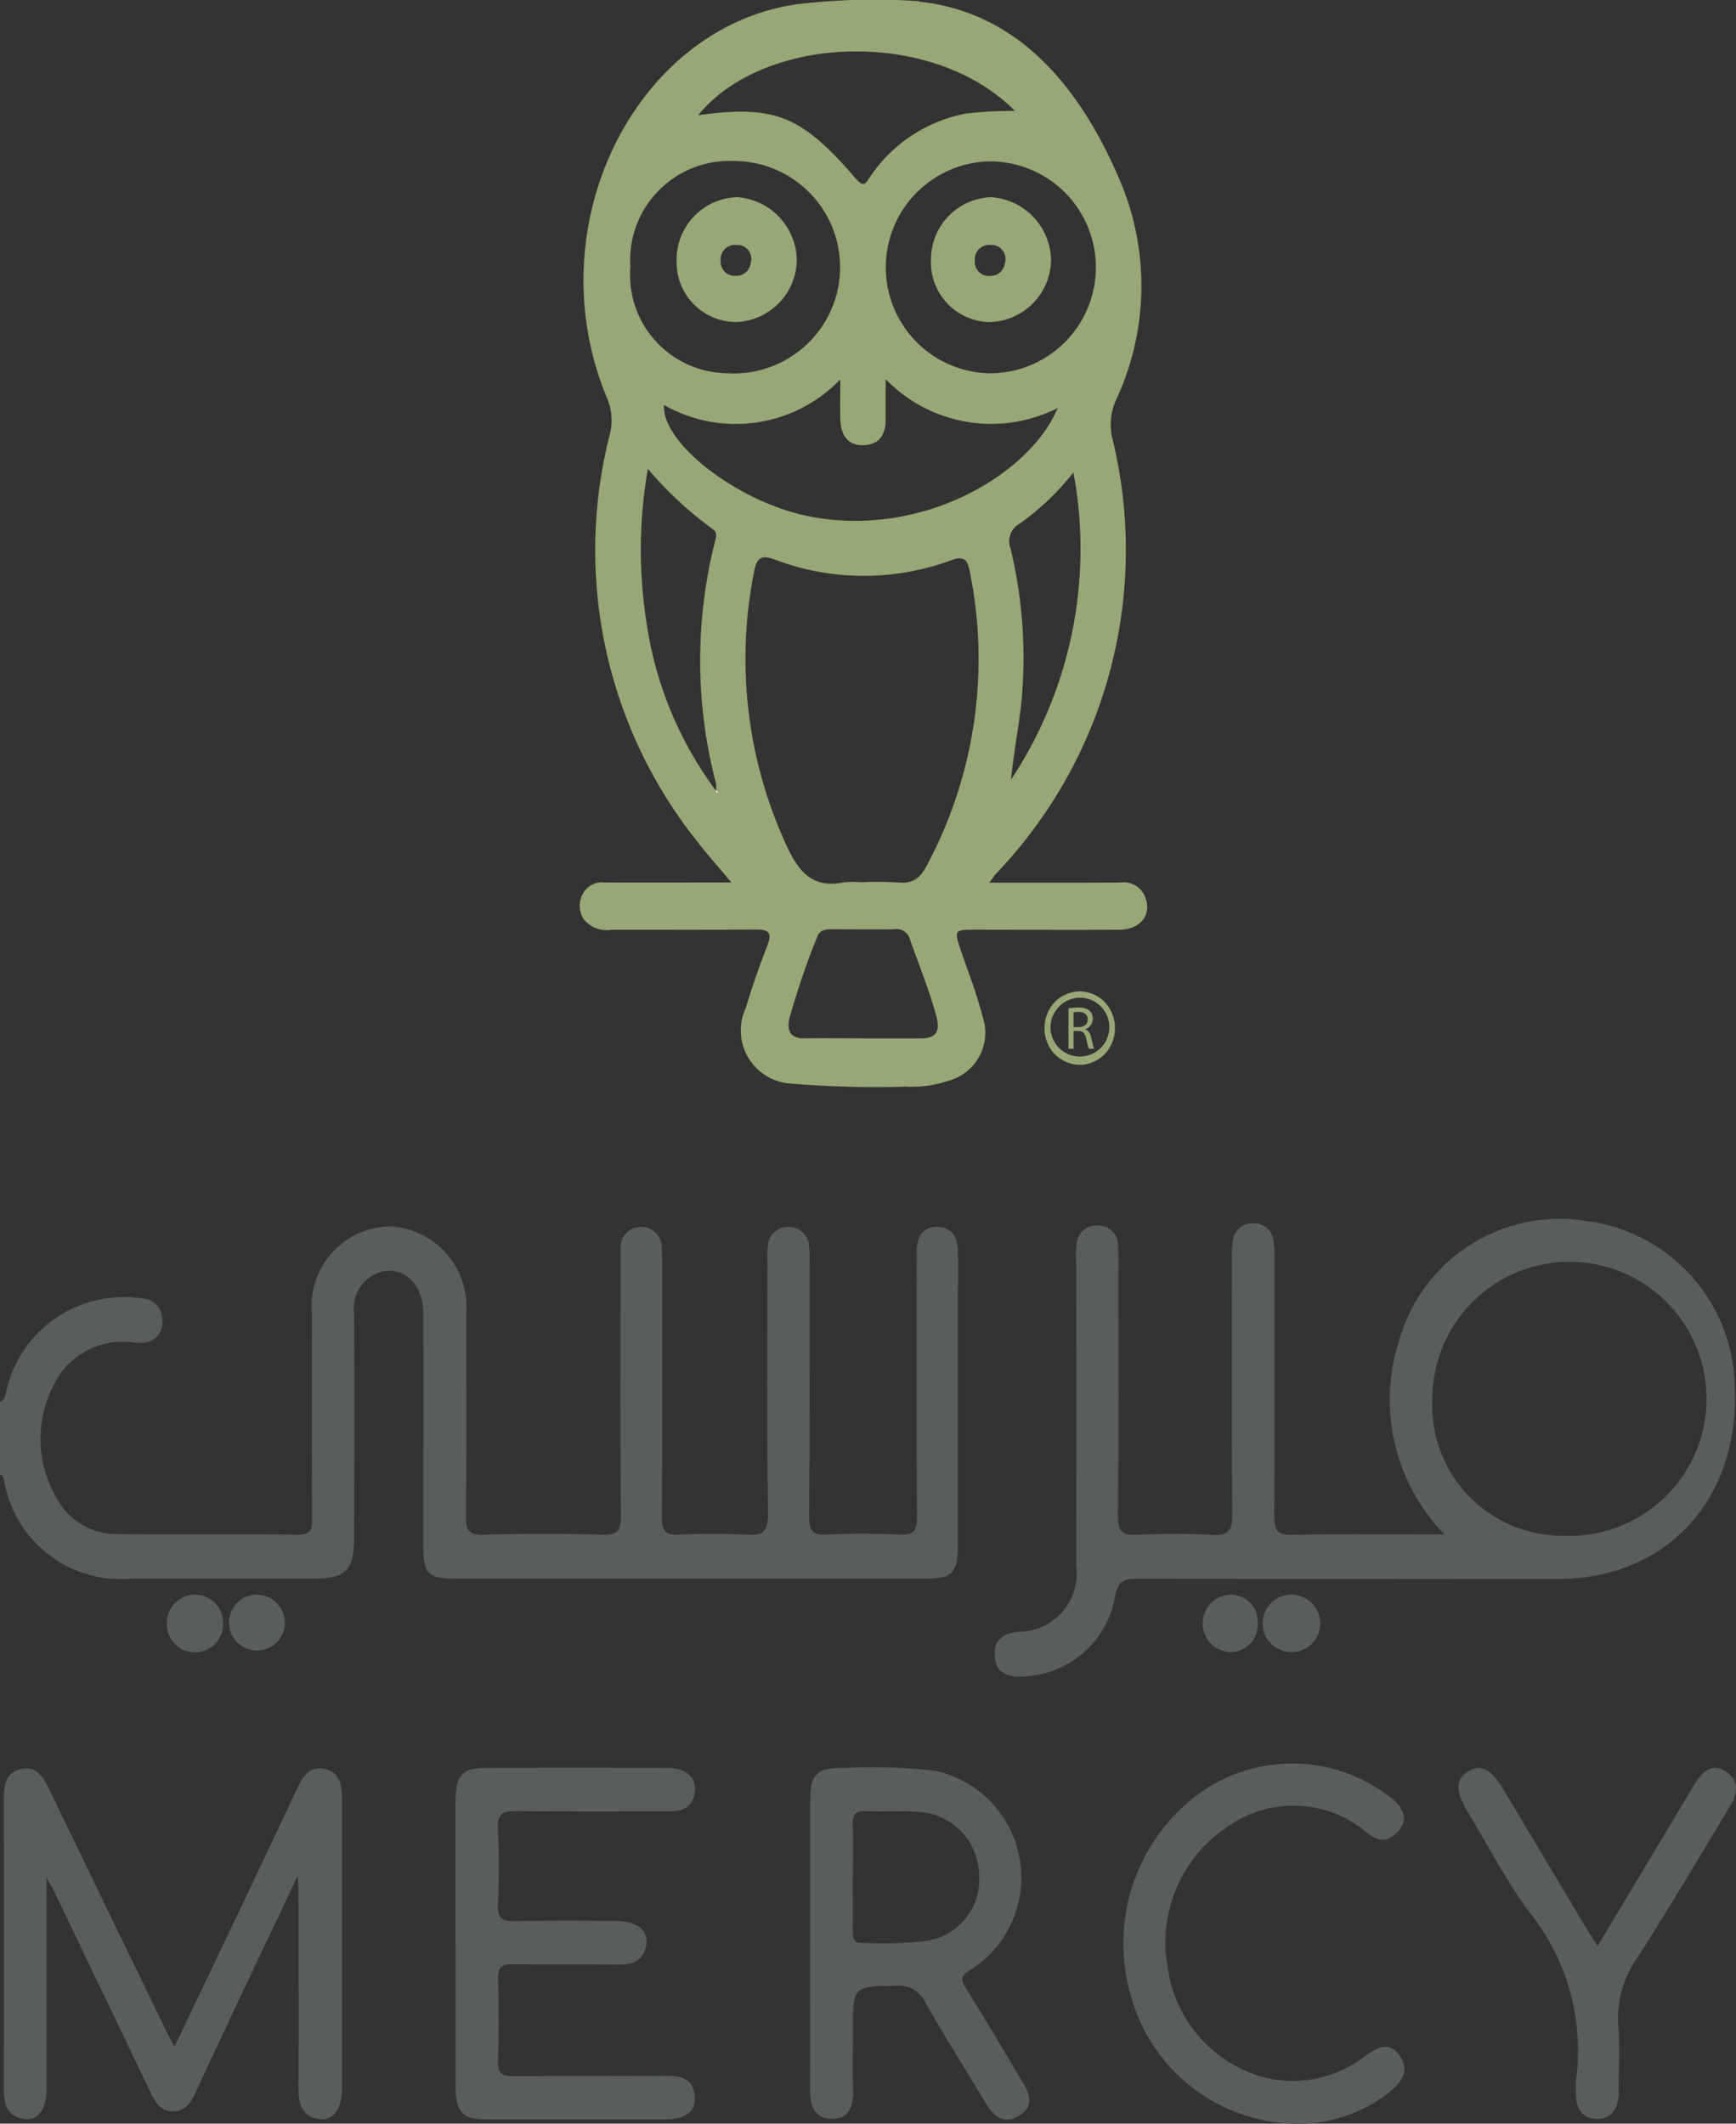 <svg xmlns="http://www.w3.org/2000/svg" width="55.924" height="68.418" viewBox="0 0 55.924 68.418">
  <rect x="0" y="0" width="55.924" height="68.418" fill="#333333" stroke="none"/>
  <g id="Client_78" transform="translate(-16876.191 -14807.262)">
    <path id="Path_140949" data-name="Path 140949" d="M554.192,717.436c.2-.1.18-.321.235-.492a3.876,3.876,0,0,1,4.331-2.85.669.669,0,0,1,.66.708.649.649,0,0,1-.705.717c-.062,0-.124.005-.186,0a2.46,2.46,0,0,0-2.6,1.354,3.75,3.75,0,0,0,.051,3.583,2.192,2.192,0,0,0,1.987,1.229c1.945.021,3.89-.006,5.835.02.437,0,.446-.208.445-.55-.01-2.2-.008-4.394-.005-6.59a2.565,2.565,0,0,1,2.477-2.793,2.591,2.591,0,0,1,2.493,2.789c0,2.176.013,4.351-.009,6.523,0,.461.075.639.567.623,1.282-.041,2.567-.038,3.848,0,.481.014.577-.145.574-.617-.023-2.713-.011-5.425-.011-8.137,0-.153,0-.3,0-.454a.667.667,0,1,1,1.332-.022c.028.494.011.99.011,1.485,0,2.391.011,4.782-.01,7.17,0,.454.12.594.554.574a18.974,18.974,0,0,1,2.172,0c.522.034.7-.089.693-.69-.037-2.712-.017-5.426-.016-8.139a2.739,2.739,0,0,1,.016-.513.641.641,0,0,1,.653-.575.648.648,0,0,1,.664.562,2.865,2.865,0,0,1,.019.579c0,2.734.011,5.47-.009,8.2,0,.455.114.591.551.572a22.341,22.341,0,0,1,2.357,0c.495.03.571-.167.567-.625-.019-2.693-.009-5.383-.009-8.076,0-.15,0-.3,0-.452,0-.462.212-.764.656-.763s.663.314.669.766c.01.6,0,1.205,0,1.81q0,3.84,0,7.685c0,.884-.183,1.072-1.014,1.073h-15.21c-.846,0-1-.166-1-1.066,0-2.5.009-4.995,0-7.493,0-1.008-.741-1.609-1.532-1.258a1.208,1.208,0,0,0-.694,1.249c.011,2.411.006,4.823,0,7.234,0,1.057-.268,1.334-1.284,1.334h-5.9a3.8,3.8,0,0,1-4.068-3.044c-.037-.116-.014-.268-.166-.32Z" transform="translate(16322 14135)" fill="#595d5c"/>
    <path id="Path_140950" data-name="Path 140950" d="M600.731,721.7a6.2,6.2,0,0,1-1.465-6.259,5.364,5.364,0,0,1,6.012-3.844,5.466,5.466,0,0,1,4.793,5.242c.207,3.675-2.154,6.29-5.69,6.292q-6.766.006-13.533-.006c-.416,0-.637.043-.737.564a3.1,3.1,0,0,1-3,2.583c-.469.022-.845-.107-.878-.663s.322-.726.791-.778a1.872,1.872,0,0,0,1.834-2.135q.008-4.906,0-9.817a2.515,2.515,0,0,1,.02-.578.64.64,0,0,1,.728-.552.614.614,0,0,1,.6.615c.024.321.011.648.011.97,0,2.584.018,5.168-.013,7.751-.007.538.161.645.628.626a22.715,22.715,0,0,1,2.42,0c.542.034.639-.179.635-.694-.024-2.713-.012-5.425-.011-8.137a3.828,3.828,0,0,1,.03-.644.629.629,0,0,1,.662-.558.609.609,0,0,1,.637.507,3.038,3.038,0,0,1,.045.64c0,2.758.013,5.514-.009,8.268,0,.476.1.626.578.618,1.587-.035,3.175-.014,4.906-.014m3.818.041a4.415,4.415,0,1,0-4.207-4.413,4.191,4.191,0,0,0,4.207,4.413" transform="translate(16322 14135)" fill="#595d5c"/>
    <path id="Path_140951" data-name="Path 140951" d="M555.693,732.755c0,2.4,0,4.588,0,6.783,0,.66-.258,1.046-.7.994-.538-.061-.683-.444-.681-.965q.016-4.685,0-9.366c0-.452.079-.833.553-.946s.7.225.891.612q1.876,3.887,3.761,7.766c.08.166.168.327.293.569.669-1.4,1.3-2.718,1.929-4.039q1.016-2.136,2.022-4.275c.182-.389.4-.746.88-.64.511.114.568.541.567,1.005-.006,3.1,0,6.2,0,9.3,0,.645-.283,1.036-.726.982-.547-.068-.675-.473-.673-.979.006-2.111,0-4.221,0-6.329,0-.117-.011-.236-.026-.534-.675,1.422-1.275,2.682-1.871,3.946q-.721,1.53-1.436,3.067c-.142.308-.327.563-.681.577-.392.019-.587-.257-.742-.582q-1.559-3.257-3.12-6.509c-.043-.09-.1-.176-.24-.436" transform="translate(16322 14135)" fill="#595d5c"/>
    <path id="Path_140952" data-name="Path 140952" d="M580.292,734.858q0-2.29,0-4.583c0-.843.207-1.067,1.036-1.051a18.207,18.207,0,0,1,2.971.084,3.52,3.52,0,0,1,1.157,6.417c-.323.2-.326.309-.137.611.622.987,1.209,2,1.813,3,.23.379.37.767-.071,1.064-.458.31-.819.114-1.09-.338-.657-1.091-1.335-2.172-1.97-3.279a.932.932,0,0,0-.933-.549c-1.4.03-1.4.007-1.4,1.435,0,.644-.012,1.291.005,1.935.013.528-.149.936-.7.92s-.69-.434-.686-.954c.011-1.571,0-3.14,0-4.713m1.377-2.113c0,.581.006,1.162,0,1.743,0,.231.041.38.3.369a12.783,12.783,0,0,0,2.043-.06,2,2,0,0,0,1.723-2.157,2.058,2.058,0,0,0-1.981-2.005c-.556-.036-1.117.006-1.674-.022-.339-.014-.424.128-.412.454.021.56.006,1.119.006,1.678" transform="translate(16322 14135)" fill="#595d5c"/>
    <path id="Path_140953" data-name="Path 140953" d="M568.866,734.846q0-2.291,0-4.583c0-.813.215-1.042.988-1.044q2.916-.006,5.832,0c.64,0,.988.352.874.86-.107.478-.461.543-.863.541-1.634,0-3.267.012-4.9-.01-.419-.005-.586.094-.565.565.037.816.037,1.636,0,2.451-.021.457.156.534.537.529,1.1-.022,2.192-.014,3.289-.006.63,0,1.007.287.953.741-.07.579-.474.673-.957.666-1.116-.016-2.233.005-3.35-.012-.337-.005-.48.083-.469.467.024.882.027,1.766,0,2.647-.014.418.146.5.505.493,1.634-.018,3.268,0,4.9-.011.473,0,.895.061.933.677.03.479-.3.725-.954.726q-2.885,0-5.769,0c-.762,0-.982-.24-.983-1.051q0-2.322,0-4.647" transform="translate(16322 14135)" fill="#595d5c"/>
    <path id="Path_140954" data-name="Path 140954" d="M596.159,740.68a5.589,5.589,0,0,1-5.513-4.034,6,6,0,0,1,2.128-6.569,5.139,5.139,0,0,1,6.206.088q.8.636.143,1.2c-.317.27-.6.176-.895-.055a3.645,3.645,0,0,0-4.412-.249,4.47,4.47,0,0,0-2.009,4.58,4.266,4.266,0,0,0,2.991,3.515,3.78,3.78,0,0,0,3.36-.648c.387-.283.789-.506,1.129-.007s.032.875-.364,1.185a4.738,4.738,0,0,1-2.764.995" transform="translate(16322 14135)" fill="#595d5c"/>
    <path id="Path_140955" data-name="Path 140955" d="M605.659,734.955l2.671-4.462c.164-.272.32-.551.493-.817.243-.376.565-.619.987-.327.407.282.361.689.127,1.078-.989,1.634-1.957,3.285-2.991,4.889a3.406,3.406,0,0,0-.624,2.212c.057.7.009,1.418.013,2.128,0,.5-.2.874-.7.87s-.7-.376-.677-.883c.006-.106-.012-.215,0-.322a7.142,7.142,0,0,0-1.522-5.486c-.726-.983-1.295-2.093-1.933-3.147-.431-.712-.439-1.071-.035-1.342s.75-.11,1.163.583q1.324,2.212,2.647,4.429c.107.179.223.351.38.6" transform="translate(16322 14135)" fill="#595d5c"/>
    <path id="Path_140956" data-name="Path 140956" d="M595.841,725.488a.927.927,0,1,1,.878-.968.918.918,0,0,1-.878.968" transform="translate(16322 14135)" fill="#595d5c"/>
    <path id="Path_140957" data-name="Path 140957" d="M563.369,724.571a.9.9,0,1,1-.908-.935.916.916,0,0,1,.908.935" transform="translate(16322 14135)" fill="#595d5c"/>
    <path id="Path_140958" data-name="Path 140958" d="M560.5,723.637a.913.913,0,0,1,.879.965.907.907,0,1,1-1.813-.053.912.912,0,0,1,.934-.912" transform="translate(16322 14135)" fill="#595d5c"/>
    <path id="Path_140959" data-name="Path 140959" d="M594.705,724.54a.878.878,0,0,1-.878.947.926.926,0,0,1-.036-1.849.863.863,0,0,1,.914.9" transform="translate(16322 14135)" fill="#595d5c"/>
    <path id="Path_140960" data-name="Path 140960" d="M577.263,697.713c.024.021.049.04.074.062-.078.094-.069-.01-.09-.043Z" transform="translate(16322 14135)" fill="#fbfbfa"/>
    <path id="Path_140961" data-name="Path 140961" d="M586.081,682.638a1.924,1.924,0,0,1-1.9-2.012,2.008,2.008,0,0,1,1.935-2.011,2.065,2.065,0,0,1,1.934,2.04,2.029,2.029,0,0,1-1.967,1.983m.5-2.017a.454.454,0,0,0-.466-.468.467.467,0,0,0-.522.5.454.454,0,0,0,.462.5c.3.008.494-.174.526-.528" transform="translate(16322 14135)" fill="#97a775"/>
    <path id="Path_140962" data-name="Path 140962" d="M577.94,682.636a1.921,1.921,0,0,1-1.952-1.963,2.009,2.009,0,0,1,1.953-2.058,2.063,2.063,0,0,1,1.917,2.057,2.028,2.028,0,0,1-1.918,1.964m.453-2.026a.449.449,0,0,0-.476-.457.466.466,0,0,0-.51.513.453.453,0,0,0,.474.483c.3,0,.492-.184.512-.539" transform="translate(16322 14135)" fill="#97a775"/>
    <path id="Path_140963" data-name="Path 140963" d="M583.785,672.313c3.242.339,5.246,2.8,6.527,5.867a8.681,8.681,0,0,1-.174,6.98,1.925,1.925,0,0,0-.113,1.227,15.087,15.087,0,0,1-3.752,14.029c-.053.055-.094.126-.21.283,1.464,0,2.837.005,4.21-.005a.742.742,0,0,1,.806.46c.229.57-.134,1.056-.835,1.06-1.531.012-3.062,0-4.593,0-.744,0-.738,0-.474.761.237.688.5,1.368.677,2.072a1.6,1.6,0,0,1-1.138,2.042,3.626,3.626,0,0,1-1.347.181,32.659,32.659,0,0,1-3.715-.1,1.715,1.715,0,0,1-1.435-2.443c.2-.676.435-1.345.691-2,.166-.425.037-.52-.36-.519-1.552.014-3.1.005-4.655.007a.95.95,0,0,1-.894-.329.8.8,0,0,1-.05-.8.7.7,0,0,1,.721-.394c1.323.005,2.645,0,4.08,0-.4-.478-.756-.874-1.084-1.3a15.044,15.044,0,0,1-2.83-13.146,1.827,1.827,0,0,0-.1-1.176c-2.288-5.523.916-11.921,6.124-12.671a21.115,21.115,0,0,1,3.918-.1m-6.538,25.418c.022.033.012.14.09.043l-.074-.061a.812.812,0,0,0,0-.191,15.616,15.616,0,0,1-.039-7.778c.036-.144.093-.312-.057-.415a11.551,11.551,0,0,1-2.1-1.951,15.216,15.216,0,0,0-.032,5.035,11.932,11.932,0,0,0,2.211,5.318m4.672,2.968a11.893,11.893,0,0,1,1.239.009c.467.048.7-.171.91-.577a14.1,14.1,0,0,0,1.375-9.413c-.071-.379-.157-.554-.6-.394a8.126,8.126,0,0,1-5.7-.024c-.438-.162-.572-.042-.657.41a14.337,14.337,0,0,0,1.067,8.846c.4.864.868,1.341,1.817,1.148a2.879,2.879,0,0,1,.557-.005m-6.342-15.375c-.068,1.242,2.385,3.121,4.647,3.58,3.657.741,7.16-1.358,8.037-3.483a4.733,4.733,0,0,1-5.541-.93c0,.512,0,.894,0,1.278.006.512-.207.838-.718.85s-.728-.338-.743-.832c-.013-.394,0-.786,0-1.288a4.672,4.672,0,0,1-5.68.825m10.417-1.023a3.413,3.413,0,1,0,0-6.824,3.415,3.415,0,0,0,0,6.824m-11.5-3.42a3.165,3.165,0,0,0,3.115,3.419,3.422,3.422,0,1,0,.214-6.837,3.2,3.2,0,0,0-3.329,3.418m2.19-4.895c2.469-.333,3.323.005,5.092,2.067.258.3.323.081.444-.086a4.793,4.793,0,0,1,3.065-2.029,12.4,12.4,0,0,1,1.595-.089c-2.649-2.68-8.078-2.471-10.2.137m5.344,29.745c.6,0,1.2,0,1.794,0,.479,0,.678-.172.532-.713-.229-.848-.559-1.653-.849-2.476a.446.446,0,0,0-.517-.328c-.659.008-1.319,0-1.978,0-.215,0-.412.006-.5.262a24.358,24.358,0,0,0-.886,2.6c-.1.425.039.66.492.652.638-.01,1.278,0,1.916,0m4.728-8.332a13.46,13.46,0,0,0,2.011-9.9,8.39,8.39,0,0,1-1.735,1.653.645.645,0,0,0-.29.8,15.072,15.072,0,0,1,.352,4.914c-.088.849-.256,1.682-.338,2.531" transform="translate(16322 14135)" fill="#97a775"/>
    <path id="Path_140964" data-name="Path 140964" d="M588.93,704.2h.087l.053.005a1.1,1.1,0,0,1,.332.085,1.07,1.07,0,0,1,.363.24,1.222,1.222,0,0,1,.342.78,1.164,1.164,0,0,1-.058.453,1.244,1.244,0,0,1-.234.421,1.105,1.105,0,0,1-.306.242,1.126,1.126,0,0,1-.462.138,1,1,0,0,1-.317-.027,1.16,1.16,0,0,1-.492-.248,1.135,1.135,0,0,1-.307-.434,1.191,1.191,0,0,1-.091-.383l0-.04v-.107a1.209,1.209,0,0,1,.08-.378,1.188,1.188,0,0,1,.231-.382,1.065,1.065,0,0,1,.36-.259,1.111,1.111,0,0,1,.382-.1l.039,0m-.9,1.184a.948.948,0,1,0,.956-.985.96.96,0,0,0-.956.985" transform="translate(16322 14135)" fill="#97a775"/>
    <path id="Path_140965" data-name="Path 140965" d="M589.437,706.049h-.011c-.048,0-.1,0-.144,0-.011,0-.016,0-.019-.013-.012-.042-.026-.082-.037-.124-.018-.073-.032-.146-.05-.218a.465.465,0,0,0-.034-.095.2.2,0,0,0-.164-.117.4.4,0,0,0-.069-.005h-.134v.572h-.164v-1.3l.062-.009a1.654,1.654,0,0,1,.281-.019.677.677,0,0,1,.223.037.318.318,0,0,1,.176.149.368.368,0,0,1-.061.426.339.339,0,0,1-.128.081l-.008.006.007.006a.271.271,0,0,1,.133.13.707.707,0,0,1,.053.161c.022.095.046.189.07.282a.566.566,0,0,0,.018.054m-.662-.7h.175a.345.345,0,0,0,.11-.017.233.233,0,0,0,.136-.1.261.261,0,0,0,.032-.159.21.21,0,0,0-.125-.184.375.375,0,0,0-.152-.03.7.7,0,0,0-.164.013c-.009,0-.012,0-.012.014v.468Z" transform="translate(16322 14135)" fill="#97a775"/>
  </g>
</svg>
